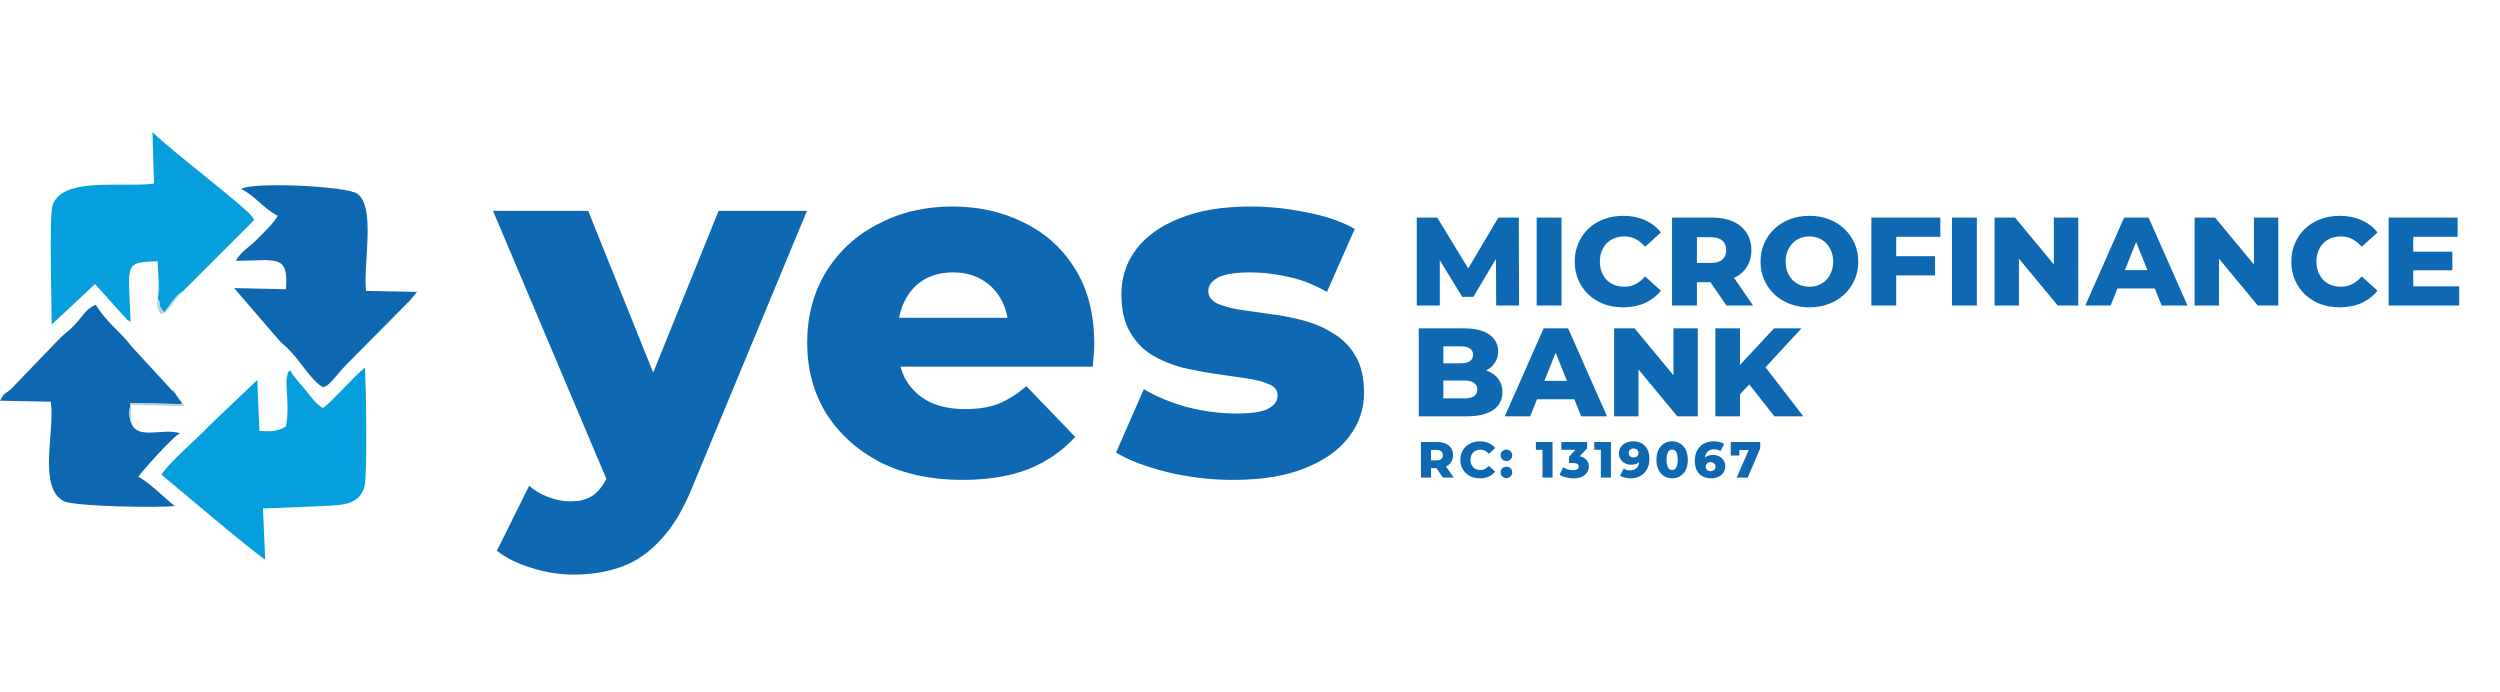 <svg width="347" height="96" viewBox="0 0 347 96" fill="none" xmlns="http://www.w3.org/2000/svg">
<g clip-path="url(#clip0_7_190)">
<path fill-rule="evenodd" clip-rule="evenodd" d="M40.276 51.382C39.792 51.998 40.081 51.194 39.803 52.488C39.594 53.461 40.248 56.802 39.663 59.21C38.589 59.847 37.756 59.918 36.007 59.816L35.714 52.733L28.969 59.167C27.251 60.991 23.4 64.252 22.409 65.888C23.366 66.654 35.824 77.239 36.811 77.647L36.497 70.572C39.267 70.507 42.045 70.33 44.807 70.232C47.791 70.127 49.863 70.002 50.585 67.562C51.023 66.08 50.789 53.386 50.666 51.012C49.376 51.962 45.8 56.054 44.825 56.634C43.834 56.107 43.092 54.975 42.383 54.107C41.604 53.155 40.842 52.418 40.276 51.382H40.276Z" fill="#059FDE"/>
<path fill-rule="evenodd" clip-rule="evenodd" d="M21.899 41.429C22.492 42.34 21.683 42.088 22.806 43.377L23.952 41.803C24.553 41.113 24.555 40.938 25.337 40.475L35.444 30.38C35.182 30.737 35.353 30.533 35.032 30.106C33.833 28.516 23.446 20.68 21.2 18.354L21.164 18.354L21.378 25.483C17.084 26.066 8.729 24.494 7.317 28.428C6.784 29.915 7.192 42.325 7.172 45.054L13.193 39.429L17.48 44.2C17.983 44.629 17.418 44.254 18.133 44.665C17.855 36.68 17.032 36.378 21.882 36.27C21.903 37.951 22.213 39.788 21.899 41.429L21.899 41.429Z" fill="#059FDE"/>
<path fill-rule="evenodd" clip-rule="evenodd" d="M33.473 26.227C35.518 27.261 36.531 28.926 38.555 29.958C37.89 31.111 36.626 32.215 35.751 33.144C34.748 34.209 33.376 34.932 32.742 36.216C38.541 36.119 40.052 35.313 39.69 40.148L32.503 39.989L38.494 46.955C39.1 47.679 39.326 47.768 40.01 48.438C41.764 50.155 43.306 53.007 44.891 53.759C45.704 53.335 45.242 53.656 45.92 53.031C46.161 52.809 46.389 52.513 46.632 52.234C47.194 51.59 47.61 51.076 48.209 50.477L56.161 42.447C56.461 42.127 56.631 41.98 56.908 41.701L57.883 40.515L50.806 40.379C50.396 36.654 52.178 28.743 49.606 26.897C48.086 25.806 35.017 25.227 33.474 26.227H33.473Z" fill="#0D68B1"/>
<path fill-rule="evenodd" clip-rule="evenodd" d="M18.226 58.724C17.847 57.803 17.918 57.182 18.12 55.944L24.425 56.072C26.007 56.146 24.892 56.125 25.251 55.845L24.969 55.545L24.713 55.192L24.474 54.853L24.233 54.483L23.832 54.137L18.411 48.247C17.358 46.963 16.967 46.537 15.675 45.267C14.921 44.527 13.786 43.156 13.284 42.296C11.778 42.908 11.511 44.044 9.808 45.645C9.083 46.326 8.742 46.468 8.067 47.21L1.555 53.974C0.535 54.861 0.641 54.397 9.15527e-05 55.618L7.05 55.757C7.642 59.94 5.236 67.516 8.785 69.536C10.156 70.316 22.077 70.496 24.272 70.235C23.217 69.489 20.779 66.957 19.197 66.182C19.595 65.538 24.327 60.218 25.015 60.146C22.682 59.347 19.093 61.131 18.226 58.724Z" fill="#0D68B1"/>
<path fill-rule="evenodd" clip-rule="evenodd" d="M24.233 54.483L24.473 54.853L24.713 55.192L24.969 55.545L25.251 55.845C24.891 56.125 26.007 56.146 24.424 56.072L18.119 55.944C17.918 57.182 17.846 57.803 18.226 58.724L18.19 56.19L25.61 56.369L25.25 55.846L24.968 55.546L24.712 55.193L24.473 54.853L24.232 54.483C24.274 54 24.371 54.149 23.831 54.138L24.232 54.483L24.233 54.483Z" fill="#B3D4E2"/>
<path fill-rule="evenodd" clip-rule="evenodd" d="M21.899 41.429C21.758 42.509 21.825 42.738 22.273 43.634C23.624 43.146 23.617 42.311 25.337 40.474C24.555 40.938 24.553 41.112 23.952 41.802L22.806 43.377C21.683 42.087 22.492 42.34 21.899 41.428V41.429Z" fill="#B3D4E2"/>
</g>
<path d="M79.612 79.756C77.67 79.756 75.704 79.44 73.717 78.808C71.774 78.22 70.193 77.43 68.973 76.436L73.446 67.423C74.214 68.101 75.095 68.62 76.088 68.982C77.127 69.388 78.144 69.591 79.138 69.591C80.538 69.591 81.645 69.275 82.458 68.643C83.272 68.01 83.972 67.016 84.559 65.661L86.253 61.392L87.27 60.105L99.738 29.271H112.004L96.147 67.491C94.882 70.653 93.414 73.115 91.742 74.877C90.116 76.684 88.286 77.949 86.253 78.672C84.265 79.395 82.052 79.756 79.612 79.756ZM84.627 67.559L68.431 29.271H81.645L93.572 58.953L84.627 67.559ZM133.585 66.61C129.248 66.61 125.453 65.797 122.2 64.17C118.993 62.499 116.485 60.24 114.678 57.394C112.916 54.503 112.036 51.227 112.036 47.568C112.036 43.909 112.894 40.656 114.611 37.81C116.372 34.919 118.789 32.682 121.861 31.101C124.933 29.475 128.389 28.662 132.229 28.662C135.844 28.662 139.141 29.407 142.123 30.898C145.105 32.343 147.476 34.489 149.238 37.336C151 40.182 151.881 43.638 151.881 47.703C151.881 48.155 151.859 48.675 151.813 49.262C151.768 49.849 151.723 50.392 151.678 50.889H122.607V44.112H144.834L139.955 46.009C140 44.338 139.684 42.892 139.006 41.672C138.373 40.453 137.47 39.504 136.295 38.826C135.166 38.149 133.833 37.81 132.297 37.81C130.761 37.81 129.406 38.149 128.231 38.826C127.102 39.504 126.221 40.475 125.588 41.74C124.956 42.96 124.64 44.406 124.64 46.077V48.042C124.64 49.849 125.001 51.408 125.724 52.718C126.492 54.028 127.576 55.045 128.977 55.767C130.377 56.445 132.049 56.784 133.991 56.784C135.798 56.784 137.334 56.535 138.599 56.039C139.909 55.496 141.197 54.683 142.462 53.599L149.238 60.647C147.476 62.589 145.308 64.08 142.733 65.119C140.158 66.113 137.108 66.61 133.585 66.61ZM171.167 66.61C168.05 66.61 165.001 66.249 162.019 65.526C159.082 64.803 156.711 63.899 154.904 62.815L158.766 54.006C160.483 55.045 162.493 55.88 164.797 56.513C167.101 57.1 169.36 57.394 171.574 57.394C173.742 57.394 175.233 57.168 176.046 56.716C176.905 56.264 177.334 55.655 177.334 54.887C177.334 54.164 176.927 53.644 176.114 53.328C175.346 52.967 174.307 52.696 172.997 52.515C171.732 52.334 170.331 52.131 168.795 51.905C167.259 51.679 165.701 51.385 164.12 51.024C162.584 50.617 161.161 50.03 159.85 49.262C158.585 48.449 157.569 47.365 156.801 46.009C156.033 44.654 155.649 42.937 155.649 40.859C155.649 38.51 156.327 36.432 157.682 34.625C159.082 32.773 161.115 31.327 163.781 30.288C166.446 29.204 169.699 28.662 173.539 28.662C176.114 28.662 178.712 28.933 181.332 29.475C183.997 29.972 186.233 30.74 188.041 31.779L184.178 40.52C182.371 39.481 180.564 38.781 178.757 38.42C176.95 38.013 175.233 37.81 173.607 37.81C171.438 37.81 169.902 38.058 168.999 38.555C168.14 39.052 167.711 39.662 167.711 40.385C167.711 41.108 168.095 41.672 168.863 42.079C169.631 42.441 170.648 42.734 171.913 42.96C173.223 43.141 174.646 43.344 176.182 43.57C177.718 43.751 179.254 44.044 180.79 44.451C182.371 44.857 183.794 45.467 185.059 46.281C186.369 47.048 187.408 48.11 188.176 49.465C188.944 50.776 189.328 52.47 189.328 54.548C189.328 56.807 188.628 58.84 187.227 60.647C185.872 62.454 183.839 63.899 181.129 64.984C178.463 66.068 175.143 66.61 171.167 66.61Z" fill="#0F69B2"/>
<path d="M196.648 42.412V30.202H199.491L204.55 38.505H203.05L207.969 30.202H210.812L210.847 42.412H207.672L207.637 35.033H208.178L204.497 41.208H202.963L199.177 35.033H199.84V42.412H196.648ZM213.291 42.412V30.202H216.744V42.412H213.291ZM225.289 42.656C224.324 42.656 223.428 42.505 222.603 42.202C221.789 41.889 221.079 41.447 220.475 40.877C219.882 40.307 219.416 39.638 219.079 38.871C218.742 38.092 218.573 37.237 218.573 36.307C218.573 35.376 218.742 34.528 219.079 33.76C219.416 32.981 219.882 32.306 220.475 31.737C221.079 31.167 221.789 30.731 222.603 30.428C223.428 30.114 224.324 29.957 225.289 29.957C226.417 29.957 227.423 30.155 228.307 30.55C229.202 30.946 229.946 31.516 230.539 32.26L228.341 34.248C227.946 33.783 227.51 33.429 227.033 33.184C226.568 32.94 226.045 32.818 225.463 32.818C224.963 32.818 224.504 32.9 224.085 33.062C223.667 33.225 223.306 33.464 223.004 33.778C222.713 34.08 222.481 34.446 222.306 34.876C222.143 35.307 222.062 35.783 222.062 36.307C222.062 36.83 222.143 37.307 222.306 37.737C222.481 38.167 222.713 38.539 223.004 38.853C223.306 39.156 223.667 39.388 224.085 39.551C224.504 39.714 224.963 39.795 225.463 39.795C226.045 39.795 226.568 39.673 227.033 39.429C227.51 39.185 227.946 38.83 228.341 38.365L230.539 40.353C229.946 41.086 229.202 41.656 228.307 42.063C227.423 42.458 226.417 42.656 225.289 42.656ZM232.079 42.412V30.202H237.661C238.777 30.202 239.737 30.382 240.539 30.742C241.353 31.103 241.981 31.626 242.423 32.312C242.865 32.987 243.086 33.789 243.086 34.719C243.086 35.638 242.865 36.435 242.423 37.109C241.981 37.772 241.353 38.284 240.539 38.644C239.737 38.993 238.777 39.167 237.661 39.167H233.998L235.533 37.72V42.412H232.079ZM239.632 42.412L236.597 37.964H240.277L243.33 42.412H239.632ZM235.533 38.086L233.998 36.499H237.452C238.173 36.499 238.708 36.342 239.056 36.028C239.417 35.714 239.597 35.278 239.597 34.719C239.597 34.15 239.417 33.708 239.056 33.394C238.708 33.08 238.173 32.923 237.452 32.923H233.998L235.533 31.335V38.086ZM251.148 42.656C250.172 42.656 249.27 42.499 248.445 42.185C247.619 41.871 246.898 41.429 246.282 40.859C245.677 40.278 245.206 39.603 244.869 38.836C244.532 38.068 244.363 37.225 244.363 36.307C244.363 35.388 244.532 34.545 244.869 33.778C245.206 33.01 245.677 32.341 246.282 31.771C246.898 31.19 247.619 30.742 248.445 30.428C249.27 30.114 250.172 29.957 251.148 29.957C252.137 29.957 253.038 30.114 253.852 30.428C254.678 30.742 255.393 31.19 255.998 31.771C256.602 32.341 257.073 33.01 257.41 33.778C257.759 34.545 257.934 35.388 257.934 36.307C257.934 37.225 257.759 38.074 257.41 38.853C257.073 39.621 256.602 40.289 255.998 40.859C255.393 41.429 254.678 41.871 253.852 42.185C253.038 42.499 252.137 42.656 251.148 42.656ZM251.148 39.795C251.614 39.795 252.044 39.714 252.439 39.551C252.846 39.388 253.195 39.156 253.486 38.853C253.788 38.539 254.021 38.167 254.184 37.737C254.358 37.307 254.445 36.83 254.445 36.307C254.445 35.772 254.358 35.295 254.184 34.876C254.021 34.446 253.788 34.08 253.486 33.778C253.195 33.464 252.846 33.225 252.439 33.062C252.044 32.9 251.614 32.818 251.148 32.818C250.683 32.818 250.247 32.9 249.84 33.062C249.445 33.225 249.096 33.464 248.794 33.778C248.503 34.08 248.27 34.446 248.096 34.876C247.933 35.295 247.852 35.772 247.852 36.307C247.852 36.83 247.933 37.307 248.096 37.737C248.27 38.167 248.503 38.539 248.794 38.853C249.096 39.156 249.445 39.388 249.84 39.551C250.247 39.714 250.683 39.795 251.148 39.795ZM262.952 35.557H268.586V38.225H262.952V35.557ZM263.196 42.412H259.743V30.202H269.319V32.87H263.196V42.412ZM270.934 42.412V30.202H274.388V42.412H270.934ZM276.845 42.412V30.202H279.688L286.421 38.33H285.078V30.202H288.462V42.412H285.619L278.886 34.283H280.229V42.412H276.845ZM289.433 42.412L294.823 30.202H298.224L303.631 42.412H300.038L295.817 31.894H297.178L292.956 42.412H289.433ZM292.381 40.039L293.27 37.493H299.236L300.125 40.039H292.381ZM304.611 42.412V30.202H307.454L314.187 38.33H312.844V30.202H316.228V42.412H313.384L306.651 34.283H307.995V42.412H304.611ZM324.751 42.656C323.786 42.656 322.891 42.505 322.065 42.202C321.251 41.889 320.542 41.447 319.937 40.877C319.344 40.307 318.879 39.638 318.542 38.871C318.204 38.092 318.036 37.237 318.036 36.307C318.036 35.376 318.204 34.528 318.542 33.76C318.879 32.981 319.344 32.306 319.937 31.737C320.542 31.167 321.251 30.731 322.065 30.428C322.891 30.114 323.786 29.957 324.751 29.957C325.879 29.957 326.885 30.155 327.769 30.55C328.664 30.946 329.409 31.516 330.002 32.26L327.804 34.248C327.409 33.783 326.972 33.429 326.496 33.184C326.031 32.94 325.507 32.818 324.926 32.818C324.426 32.818 323.966 32.9 323.548 33.062C323.129 33.225 322.769 33.464 322.466 33.778C322.176 34.08 321.943 34.446 321.769 34.876C321.606 35.307 321.524 35.783 321.524 36.307C321.524 36.83 321.606 37.307 321.769 37.737C321.943 38.167 322.176 38.539 322.466 38.853C322.769 39.156 323.129 39.388 323.548 39.551C323.966 39.714 324.426 39.795 324.926 39.795C325.507 39.795 326.031 39.673 326.496 39.429C326.972 39.185 327.409 38.83 327.804 38.365L330.002 40.353C329.409 41.086 328.664 41.656 327.769 42.063C326.885 42.458 325.879 42.656 324.751 42.656ZM334.716 34.929H340.385V37.51H334.716V34.929ZM334.96 39.743H341.345V42.412H331.542V30.202H341.118V32.87H334.96V39.743Z" fill="#0F69B2"/>
<path d="M196.92 57.787V45.577H203.165C204.77 45.577 205.967 45.874 206.758 46.467C207.549 47.048 207.944 47.816 207.944 48.769C207.944 49.397 207.776 49.95 207.438 50.426C207.113 50.892 206.648 51.264 206.043 51.543C205.45 51.81 204.741 51.944 203.915 51.944L204.264 51.107C205.124 51.107 205.874 51.24 206.514 51.508C207.153 51.764 207.648 52.142 207.997 52.642C208.357 53.13 208.537 53.729 208.537 54.438C208.537 55.496 208.107 56.322 207.246 56.915C206.398 57.497 205.153 57.787 203.514 57.787H196.92ZM200.339 55.293H203.235C203.828 55.293 204.275 55.194 204.578 54.996C204.892 54.787 205.049 54.473 205.049 54.055C205.049 53.636 204.892 53.328 204.578 53.13C204.275 52.921 203.828 52.816 203.235 52.816H200.095V50.426H202.711C203.293 50.426 203.729 50.328 204.02 50.13C204.31 49.932 204.456 49.636 204.456 49.24C204.456 48.845 204.31 48.554 204.02 48.368C203.729 48.17 203.293 48.072 202.711 48.072H200.339V55.293ZM208.861 57.787L214.251 45.577H217.652L223.06 57.787H219.466L215.245 47.269H216.606L212.384 57.787H208.861ZM211.809 55.415L212.698 52.868H218.664L219.553 55.415H211.809ZM224.039 57.787V45.577H226.882L233.615 53.706H232.272V45.577H235.656V57.787H232.812L226.079 49.659H227.423V57.787H224.039ZM241.179 55.084L240.987 51.211L246.238 45.577H250.04L244.807 51.246L242.889 53.252L241.179 55.084ZM238.092 57.787V45.577H241.511V57.787H238.092ZM246.29 57.787L242.313 52.746L244.563 50.339L250.302 57.787H246.29Z" fill="#0F69B2"/>
<path d="M197.228 66.294V61.353H199.487C199.938 61.353 200.327 61.426 200.651 61.572C200.981 61.718 201.235 61.929 201.414 62.207C201.592 62.48 201.682 62.805 201.682 63.181C201.682 63.553 201.592 63.875 201.414 64.148C201.235 64.416 200.981 64.624 200.651 64.769C200.327 64.911 199.938 64.981 199.487 64.981H198.004L198.625 64.395V66.294H197.228ZM200.284 66.294L199.056 64.494H200.545L201.781 66.294H200.284ZM198.625 64.543L198.004 63.901H199.402C199.694 63.901 199.91 63.838 200.051 63.711C200.197 63.584 200.27 63.407 200.27 63.181C200.27 62.951 200.197 62.772 200.051 62.645C199.91 62.518 199.694 62.454 199.402 62.454H198.004L198.625 61.812V64.543ZM205.411 66.393C205.02 66.393 204.658 66.332 204.323 66.209C203.994 66.082 203.707 65.903 203.462 65.673C203.222 65.442 203.034 65.172 202.898 64.861C202.761 64.546 202.693 64.2 202.693 63.824C202.693 63.447 202.761 63.103 202.898 62.793C203.034 62.478 203.222 62.205 203.462 61.974C203.707 61.743 203.994 61.567 204.323 61.445C204.658 61.318 205.02 61.254 205.411 61.254C205.867 61.254 206.274 61.334 206.632 61.494C206.994 61.654 207.295 61.885 207.535 62.186L206.646 62.991C206.486 62.802 206.309 62.659 206.116 62.56C205.928 62.461 205.716 62.412 205.481 62.412C205.279 62.412 205.093 62.445 204.923 62.511C204.754 62.577 204.608 62.673 204.486 62.8C204.368 62.922 204.274 63.071 204.203 63.245C204.138 63.419 204.105 63.612 204.105 63.824C204.105 64.035 204.138 64.228 204.203 64.402C204.274 64.576 204.368 64.727 204.486 64.854C204.608 64.977 204.754 65.071 204.923 65.136C205.093 65.202 205.279 65.235 205.481 65.235C205.716 65.235 205.928 65.186 206.116 65.087C206.309 64.988 206.486 64.845 206.646 64.656L207.535 65.461C207.295 65.758 206.994 65.988 206.632 66.153C206.274 66.313 205.867 66.393 205.411 66.393ZM209.092 63.993C208.866 63.993 208.675 63.918 208.52 63.767C208.365 63.617 208.287 63.426 208.287 63.195C208.287 62.955 208.365 62.765 208.52 62.623C208.675 62.478 208.866 62.405 209.092 62.405C209.318 62.405 209.508 62.478 209.663 62.623C209.819 62.765 209.896 62.955 209.896 63.195C209.896 63.426 209.819 63.617 209.663 63.767C209.508 63.918 209.318 63.993 209.092 63.993ZM209.092 66.358C208.866 66.358 208.675 66.282 208.52 66.132C208.365 65.981 208.287 65.791 208.287 65.56C208.287 65.32 208.365 65.129 208.52 64.988C208.675 64.842 208.866 64.769 209.092 64.769C209.318 64.769 209.508 64.842 209.663 64.988C209.819 65.129 209.896 65.32 209.896 65.56C209.896 65.791 209.819 65.981 209.663 66.132C209.508 66.282 209.318 66.358 209.092 66.358ZM214.098 66.294V61.854L214.698 62.433H213.18V61.353H215.496V66.294H214.098ZM218.385 66.393C218.041 66.393 217.697 66.351 217.354 66.266C217.015 66.181 216.719 66.061 216.465 65.906L216.973 64.854C217.17 64.986 217.389 65.087 217.629 65.158C217.874 65.228 218.112 65.263 218.342 65.263C218.582 65.263 218.773 65.219 218.914 65.129C219.055 65.04 219.126 64.913 219.126 64.748C219.126 64.602 219.067 64.487 218.949 64.402C218.832 64.313 218.639 64.268 218.37 64.268H217.785V63.386L219.112 61.953L219.246 62.433H216.719V61.353H220.29V62.228L218.963 63.661L218.279 63.273H218.66C219.276 63.273 219.742 63.412 220.057 63.689C220.377 63.962 220.537 64.315 220.537 64.748C220.537 65.031 220.46 65.296 220.305 65.546C220.154 65.795 219.921 66 219.606 66.16C219.29 66.315 218.883 66.393 218.385 66.393ZM222.2 66.294V61.854L222.8 62.433H221.282V61.353H223.598V66.294H222.2ZM226.642 61.254C227.108 61.254 227.51 61.346 227.849 61.529C228.193 61.713 228.459 61.986 228.647 62.348C228.84 62.706 228.936 63.153 228.936 63.689C228.936 64.263 228.823 64.753 228.597 65.158C228.376 65.558 228.068 65.864 227.673 66.075C227.282 66.287 226.826 66.393 226.303 66.393C226.03 66.393 225.767 66.36 225.513 66.294C225.259 66.233 225.04 66.146 224.856 66.033L225.364 65.031C225.506 65.129 225.651 65.198 225.802 65.235C225.957 65.268 226.115 65.285 226.275 65.285C226.656 65.285 226.96 65.169 227.186 64.939C227.411 64.708 227.524 64.372 227.524 63.929C227.524 63.849 227.524 63.767 227.524 63.682C227.524 63.593 227.517 63.504 227.503 63.414L227.849 63.703C227.764 63.878 227.654 64.023 227.517 64.141C227.381 64.259 227.221 64.348 227.037 64.409C226.854 64.471 226.644 64.501 226.409 64.501C226.099 64.501 225.814 64.438 225.555 64.311C225.301 64.179 225.096 63.998 224.941 63.767C224.786 63.532 224.708 63.257 224.708 62.941C224.708 62.598 224.795 62.301 224.969 62.052C225.143 61.798 225.376 61.602 225.668 61.466C225.96 61.325 226.284 61.254 226.642 61.254ZM226.734 62.249C226.602 62.249 226.487 62.275 226.388 62.327C226.289 62.379 226.209 62.452 226.148 62.546C226.091 62.635 226.063 62.746 226.063 62.878C226.063 63.066 226.124 63.217 226.247 63.329C226.374 63.442 226.539 63.499 226.741 63.499C226.877 63.499 226.997 63.473 227.101 63.421C227.204 63.369 227.284 63.297 227.341 63.202C227.397 63.108 227.426 62.998 227.426 62.871C227.426 62.748 227.397 62.642 227.341 62.553C227.284 62.459 227.204 62.386 227.101 62.334C226.997 62.278 226.875 62.249 226.734 62.249ZM232.094 66.393C231.671 66.393 231.294 66.292 230.965 66.089C230.64 65.887 230.384 65.595 230.196 65.214C230.007 64.833 229.913 64.369 229.913 63.824C229.913 63.278 230.007 62.814 230.196 62.433C230.384 62.052 230.64 61.76 230.965 61.558C231.294 61.355 231.671 61.254 232.094 61.254C232.513 61.254 232.885 61.355 233.21 61.558C233.539 61.76 233.798 62.052 233.986 62.433C234.174 62.814 234.268 63.278 234.268 63.824C234.268 64.369 234.174 64.833 233.986 65.214C233.798 65.595 233.539 65.887 233.21 66.089C232.885 66.292 232.513 66.393 232.094 66.393ZM232.094 65.249C232.245 65.249 232.377 65.202 232.49 65.108C232.607 65.014 232.699 64.864 232.765 64.656C232.831 64.445 232.864 64.167 232.864 63.824C232.864 63.475 232.831 63.198 232.765 62.991C232.699 62.783 232.607 62.633 232.49 62.539C232.377 62.445 232.245 62.398 232.094 62.398C231.944 62.398 231.81 62.445 231.692 62.539C231.579 62.633 231.487 62.783 231.417 62.991C231.351 63.198 231.318 63.475 231.318 63.824C231.318 64.167 231.351 64.445 231.417 64.656C231.487 64.864 231.579 65.014 231.692 65.108C231.81 65.202 231.944 65.249 232.094 65.249ZM237.527 66.393C237.065 66.393 236.663 66.301 236.32 66.118C235.981 65.934 235.715 65.661 235.522 65.299C235.334 64.936 235.24 64.489 235.24 63.958C235.24 63.383 235.35 62.897 235.571 62.496C235.797 62.092 236.105 61.783 236.496 61.572C236.891 61.36 237.348 61.254 237.865 61.254C238.143 61.254 238.409 61.287 238.663 61.353C238.922 61.414 239.141 61.501 239.32 61.614L238.811 62.617C238.67 62.518 238.522 62.452 238.367 62.419C238.216 62.381 238.061 62.362 237.901 62.362C237.52 62.362 237.214 62.478 236.983 62.708C236.757 62.939 236.644 63.275 236.644 63.718C236.644 63.798 236.644 63.882 236.644 63.972C236.649 64.056 236.658 64.144 236.673 64.233L236.32 63.944C236.414 63.769 236.527 63.623 236.658 63.506C236.795 63.388 236.955 63.299 237.138 63.238C237.327 63.176 237.536 63.146 237.767 63.146C238.077 63.146 238.36 63.212 238.614 63.343C238.873 63.471 239.08 63.652 239.235 63.887C239.39 64.118 239.468 64.391 239.468 64.706C239.468 65.049 239.381 65.348 239.207 65.602C239.033 65.852 238.8 66.047 238.508 66.188C238.216 66.325 237.889 66.393 237.527 66.393ZM237.442 65.398C237.574 65.398 237.689 65.372 237.788 65.32C237.891 65.268 237.971 65.195 238.028 65.101C238.084 65.007 238.113 64.897 238.113 64.769C238.113 64.581 238.049 64.431 237.922 64.318C237.8 64.205 237.637 64.148 237.435 64.148C237.298 64.148 237.178 64.174 237.075 64.226C236.976 64.278 236.896 64.351 236.835 64.445C236.778 64.539 236.75 64.649 236.75 64.776C236.75 64.899 236.778 65.007 236.835 65.101C236.891 65.191 236.971 65.263 237.075 65.32C237.178 65.372 237.301 65.398 237.442 65.398ZM241.052 66.294L242.979 61.868L243.353 62.461H240.848L241.419 61.819V63.224H240.226V61.353H244.32V62.228L242.577 66.294H241.052Z" fill="#0F69B2"/>
<defs>
<clipPath id="clip0_7_190">
<rect width="57.882" height="59.294" fill="white" transform="translate(0 18.353)"/>
</clipPath>
</defs>
</svg>
